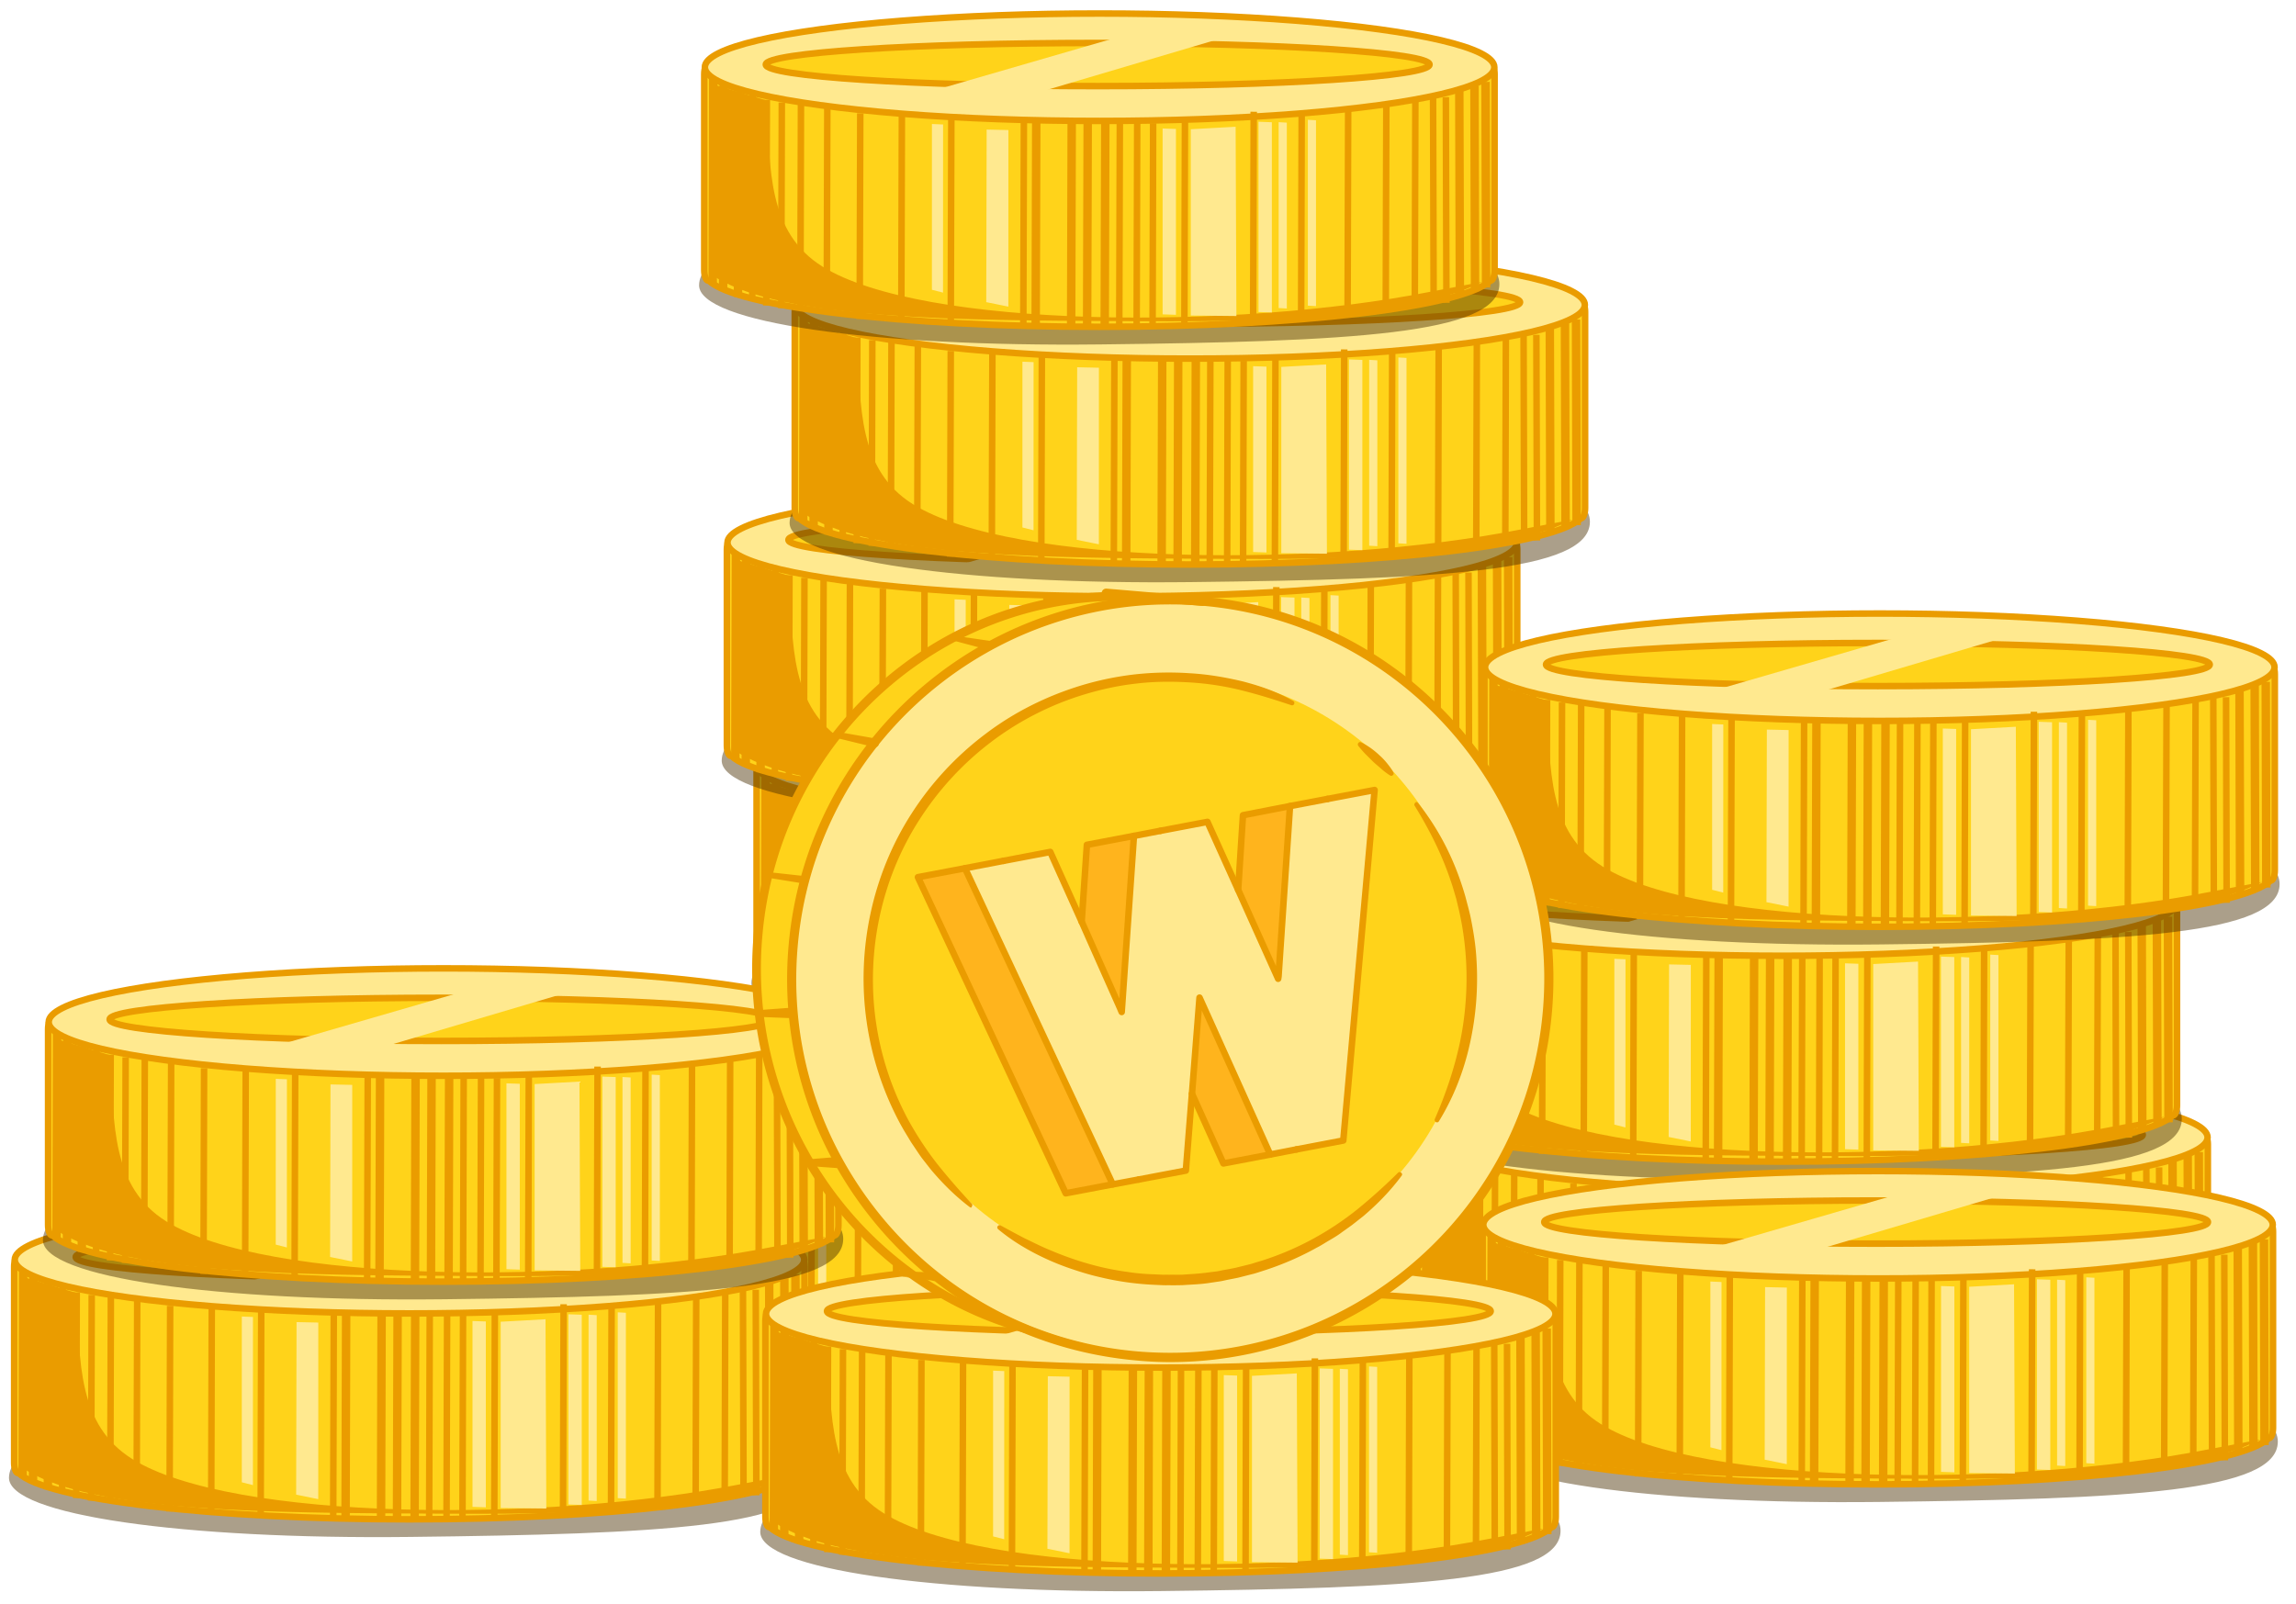 <svg width="176" height="123" viewBox="0 0 176 123" xmlns="http://www.w3.org/2000/svg">
    <g fill="none" fill-rule="evenodd">
        <g transform="translate(68.175 71.759)">
            <path d="M61.5 21.025c0 3.86-11.526 4.405-30.607 4.624-17.436.2-30.801-1.679-30.74-4.556.08-3.857 13.379-6.994 30.576-6.994 17.196 0 30.772 3.067 30.772 6.926z" fill-opacity=".46" fill="#482F00" fill-rule="nonzero"/>
            <path d="M.857 4.135c-.17 0-.308.352-.308.79v15.041c0 .438.137.79.308.79h.046c2.104 2.032 14.876 3.542 29.952 3.543 15.076 0 27.848-1.511 29.952-3.543h.017c.172 0 .31-.352.31-.79V4.925c0-.438-.138-.79-.31-.79H.857z" stroke="#EA9C00" stroke-width=".5" fill="#FFD31A" fill-rule="nonzero" stroke-linecap="square" stroke-linejoin="round"/>
            <path d="m1.17 5.689 4.202 1.267c.173 5.374.087 10.122 4.228 12.716 7.633 4.78 31.693 4.879 46.533 1.953l4.03-.769c-6.56 3.3-19.445 3.043-29.893 2.993-12.898-.063-24.447-.39-29.092-3.499L1.17 5.69z" fill="#EA9C00" fill-rule="nonzero"/>
            <ellipse stroke="#EA9C00" stroke-width=".5" fill="#FFE98F" fill-rule="nonzero" cx="30.855" cy="4.395" rx="30.259" ry="4.118"/>
            <ellipse stroke="#EA9C00" stroke-width=".5" fill="#FFD31A" fill-rule="nonzero" cx="30.707" cy="4.189" rx="25.441" ry="1.654"/>
            <path stroke="#EA9C00" stroke-width=".648" d="m1.242 5.254-.044 15.77"/>
            <path stroke="#EA9C00" stroke-width=".5" d="M4.272 6.481 4.228 22.25M5.347 6.896l-.043 15.77M9.983 7.514l-.044 15.769M15.699 7.993l-.044 15.769M25.051 8.634l-.044 15.769M32.406 8.634l-.044 15.769"/>
            <path stroke="#EA9C00" stroke-width=".648" d="m60.438 5.518.044 15.769"/>
            <path stroke="#EA9C00" stroke-width=".5" d="m56.417 6.58.043 15.769M57.397 6.69l.044 15.769M52.834 7.362l-.044 15.769M55.06 6.917l-.043 15.77M49.909 7.705l-.044 15.769M46.347 7.808l-.044 15.769M42.669 7.808l-.044 15.769M37.397 8.597l-.043 15.77M34.96 8.689l-.044 15.769M33.738 8.52l-.043 15.769"/>
            <path stroke="#EA9C00" stroke-width=".648" d="m31.292 8.6-.044 15.769"/>
            <path stroke="#EA9C00" stroke-width=".5" d="m19.491 8.169-.044 15.769M12.508 7.93l-.044 15.769"/>
            <path stroke="#EA9C00" stroke-width=".648" d="m29.943 8.6-.044 15.769M28.717 8.6l-.044 15.769M2.039 5.703l-.044 15.769M3.177 6.238l-.044 15.769M25.999 8.474l-.044 15.769"/>
            <path stroke="#EA9C00" stroke-width=".5" d="m6.495 7.097-.043 15.769M7.963 7.202l-.044 15.77"/>
            <path stroke="#EA9C00" stroke-width=".648" d="m59.59 5.809.044 15.769M58.428 6.167l.044 15.769"/>
            <path fill="#FFE98F" fill-rule="nonzero" d="m37.845 9.149 3.437-.19.06 14.512-3.497-.037zM43.038 8.576l1.021.037V23.2l-1.021-.037zM46.818 8.425l.625.036v14.251l-.625-.036zM35.685 9.092l1.022.036v14.251l-1.022-.036zM44.58 8.608l.626.036v14.251l-.625-.036zM18.002 8.748l.855.036-.005 12.892-.851-.217zM22.197 9.176l1.667.036-.003 13.539-1.695-.344zM33.978 1.59 18.15 6.177l5.754.817 17.007-5.033z"/>
        </g>
        <g transform="translate(57.446 54.27)">
            <path d="M61.5 21.025c0 3.86-11.526 4.405-30.607 4.624-17.436.2-30.801-1.679-30.74-4.556.08-3.857 13.379-6.994 30.576-6.994 17.196 0 30.772 3.067 30.772 6.926z" fill-opacity=".46" fill="#482F00" fill-rule="nonzero"/>
            <path d="M.857 4.135c-.17 0-.308.352-.308.79v15.041c0 .438.137.79.308.79h.046c2.104 2.032 14.876 3.542 29.952 3.543 15.076 0 27.848-1.511 29.952-3.543h.017c.172 0 .31-.352.31-.79V4.925c0-.438-.138-.79-.31-.79H.857z" stroke="#EA9C00" stroke-width=".5" fill="#FFD31A" fill-rule="nonzero" stroke-linecap="square" stroke-linejoin="round"/>
            <path d="m1.17 5.689 4.202 1.267c.173 5.374.087 10.122 4.228 12.716 7.633 4.78 31.693 4.879 46.533 1.953l4.03-.769c-6.56 3.3-19.445 3.043-29.893 2.993-12.898-.063-24.447-.39-29.092-3.499L1.17 5.69z" fill="#EA9C00" fill-rule="nonzero"/>
            <ellipse stroke="#EA9C00" stroke-width=".5" fill="#FFE98F" fill-rule="nonzero" cx="30.855" cy="4.395" rx="30.259" ry="4.118"/>
            <ellipse stroke="#EA9C00" stroke-width=".5" fill="#FFD31A" fill-rule="nonzero" cx="30.707" cy="4.189" rx="25.441" ry="1.654"/>
            <path stroke="#EA9C00" stroke-width=".648" d="m1.242 5.254-.044 15.77"/>
            <path stroke="#EA9C00" stroke-width=".5" d="M4.272 6.481 4.228 22.25M5.347 6.896l-.043 15.77M9.983 7.514l-.044 15.769M15.699 7.993l-.044 15.769M25.051 8.634l-.044 15.769M32.406 8.634l-.044 15.769"/>
            <path stroke="#EA9C00" stroke-width=".648" d="m60.438 5.518.044 15.769"/>
            <path stroke="#EA9C00" stroke-width=".5" d="m56.417 6.58.043 15.769M57.397 6.69l.044 15.769M52.834 7.362l-.044 15.769M55.06 6.917l-.043 15.77M49.909 7.705l-.044 15.769M46.347 7.808l-.044 15.769M42.669 7.808l-.044 15.769M37.397 8.597l-.043 15.77M34.96 8.689l-.044 15.769M33.738 8.52l-.043 15.769"/>
            <path stroke="#EA9C00" stroke-width=".648" d="m31.292 8.6-.044 15.769"/>
            <path stroke="#EA9C00" stroke-width=".5" d="m19.491 8.169-.044 15.769M12.508 7.93l-.044 15.769"/>
            <path stroke="#EA9C00" stroke-width=".648" d="m29.943 8.6-.044 15.769M28.717 8.6l-.044 15.769M2.039 5.703l-.044 15.769M3.177 6.238l-.044 15.769M25.999 8.474l-.044 15.769"/>
            <path stroke="#EA9C00" stroke-width=".5" d="m6.495 7.097-.043 15.769M7.963 7.202l-.044 15.77"/>
            <path stroke="#EA9C00" stroke-width=".648" d="m59.59 5.809.044 15.769M58.428 6.167l.044 15.769"/>
            <path fill="#FFE98F" fill-rule="nonzero" d="m37.845 9.149 3.437-.19.06 14.512-3.497-.037zM43.038 8.576l1.021.037V23.2l-1.021-.037zM46.818 8.425l.625.036v14.251l-.625-.036zM35.685 9.092l1.022.036v14.251l-1.022-.036zM44.58 8.608l.626.036v14.251l-.625-.036zM18.002 8.748l.855.036-.005 12.892-.851-.217zM22.197 9.176l1.667.036-.003 13.539-1.695-.344zM33.978 1.59 18.15 6.177l5.754.817 17.007-5.033z"/>
        </g>
        <g transform="translate(55.17 37.208)">
            <path d="M61.5 21.025c0 3.86-11.526 4.405-30.607 4.624-17.436.2-30.801-1.679-30.74-4.556.08-3.857 13.379-6.994 30.576-6.994 17.196 0 30.772 3.067 30.772 6.926z" fill-opacity=".46" fill="#482F00" fill-rule="nonzero"/>
            <path d="M.857 4.135c-.17 0-.308.352-.308.79v15.041c0 .438.137.79.308.79h.046c2.104 2.032 14.876 3.542 29.952 3.543 15.076 0 27.848-1.511 29.952-3.543h.017c.172 0 .31-.352.31-.79V4.925c0-.438-.138-.79-.31-.79H.857z" stroke="#EA9C00" stroke-width=".5" fill="#FFD31A" fill-rule="nonzero" stroke-linecap="square" stroke-linejoin="round"/>
            <path d="m1.17 5.689 4.202 1.267c.173 5.374.087 10.122 4.228 12.716 7.633 4.78 31.693 4.879 46.533 1.953l4.03-.769c-6.56 3.3-19.445 3.043-29.893 2.993-12.898-.063-24.447-.39-29.092-3.499L1.17 5.69z" fill="#EA9C00" fill-rule="nonzero"/>
            <ellipse stroke="#EA9C00" stroke-width=".5" fill="#FFE98F" fill-rule="nonzero" cx="30.855" cy="4.395" rx="30.259" ry="4.118"/>
            <ellipse stroke="#EA9C00" stroke-width=".5" fill="#FFD31A" fill-rule="nonzero" cx="30.707" cy="4.189" rx="25.441" ry="1.654"/>
            <path stroke="#EA9C00" stroke-width=".648" d="m1.242 5.254-.044 15.77"/>
            <path stroke="#EA9C00" stroke-width=".5" d="M4.272 6.481 4.228 22.25M5.347 6.896l-.043 15.77M9.983 7.514l-.044 15.769M15.699 7.993l-.044 15.769M25.051 8.634l-.044 15.769M32.406 8.634l-.044 15.769"/>
            <path stroke="#EA9C00" stroke-width=".648" d="m60.438 5.518.044 15.769"/>
            <path stroke="#EA9C00" stroke-width=".5" d="m56.417 6.58.043 15.769M57.397 6.69l.044 15.769M52.834 7.362l-.044 15.769M55.06 6.917l-.043 15.77M49.909 7.705l-.044 15.769M46.347 7.808l-.044 15.769M42.669 7.808l-.044 15.769M37.397 8.597l-.043 15.77M34.96 8.689l-.044 15.769M33.738 8.52l-.043 15.769"/>
            <path stroke="#EA9C00" stroke-width=".648" d="m31.292 8.6-.044 15.769"/>
            <path stroke="#EA9C00" stroke-width=".5" d="m19.491 8.169-.044 15.769M12.508 7.93l-.044 15.769"/>
            <path stroke="#EA9C00" stroke-width=".648" d="m29.943 8.6-.044 15.769M28.717 8.6l-.044 15.769M2.039 5.703l-.044 15.769M3.177 6.238l-.044 15.769M25.999 8.474l-.044 15.769"/>
            <path stroke="#EA9C00" stroke-width=".5" d="m6.495 7.097-.043 15.769M7.963 7.202l-.044 15.77"/>
            <path stroke="#EA9C00" stroke-width=".648" d="m59.59 5.809.044 15.769M58.428 6.167l.044 15.769"/>
            <path fill="#FFE98F" fill-rule="nonzero" d="m37.845 9.149 3.437-.19.06 14.512-3.497-.037zM43.038 8.576l1.021.037V23.2l-1.021-.037zM46.818 8.425l.625.036v14.251l-.625-.036zM35.685 9.092l1.022.036v14.251l-1.022-.036zM44.58 8.608l.626.036v14.251l-.625-.036zM18.002 8.748l.855.036-.005 12.892-.851-.217zM22.197 9.176l1.667.036-.003 13.539-1.695-.344zM33.978 1.59 18.15 6.177l5.754.817 17.007-5.033z"/>
        </g>
        <g transform="translate(60.373 18.984)">
            <path d="M61.5 21.025c0 3.86-11.526 4.405-30.607 4.624-17.436.2-30.801-1.679-30.74-4.556.08-3.857 13.379-6.994 30.576-6.994 17.196 0 30.772 3.067 30.772 6.926z" fill-opacity=".46" fill="#482F00" fill-rule="nonzero"/>
            <path d="M.857 4.135c-.17 0-.308.352-.308.79v15.041c0 .438.137.79.308.79h.046c2.104 2.032 14.876 3.542 29.952 3.543 15.076 0 27.848-1.511 29.952-3.543h.017c.172 0 .31-.352.31-.79V4.925c0-.438-.138-.79-.31-.79H.857z" stroke="#EA9C00" stroke-width=".5" fill="#FFD31A" fill-rule="nonzero" stroke-linecap="square" stroke-linejoin="round"/>
            <path d="m1.17 5.689 4.202 1.267c.173 5.374.087 10.122 4.228 12.716 7.633 4.78 31.693 4.879 46.533 1.953l4.03-.769c-6.56 3.3-19.445 3.043-29.893 2.993-12.898-.063-24.447-.39-29.092-3.499L1.17 5.69z" fill="#EA9C00" fill-rule="nonzero"/>
            <ellipse stroke="#EA9C00" stroke-width=".5" fill="#FFE98F" fill-rule="nonzero" cx="30.855" cy="4.395" rx="30.259" ry="4.118"/>
            <ellipse stroke="#EA9C00" stroke-width=".5" fill="#FFD31A" fill-rule="nonzero" cx="30.707" cy="4.189" rx="25.441" ry="1.654"/>
            <path stroke="#EA9C00" stroke-width=".648" d="m1.242 5.254-.044 15.77"/>
            <path stroke="#EA9C00" stroke-width=".5" d="M4.272 6.481 4.228 22.25M5.347 6.896l-.043 15.77M9.983 7.514l-.044 15.769M15.699 7.993l-.044 15.769M25.051 8.634l-.044 15.769M32.406 8.634l-.044 15.769"/>
            <path stroke="#EA9C00" stroke-width=".648" d="m60.438 5.518.044 15.769"/>
            <path stroke="#EA9C00" stroke-width=".5" d="m56.417 6.58.043 15.769M57.397 6.69l.044 15.769M52.834 7.362l-.044 15.769M55.06 6.917l-.043 15.77M49.909 7.705l-.044 15.769M46.347 7.808l-.044 15.769M42.669 7.808l-.044 15.769M37.397 8.597l-.043 15.77M34.96 8.689l-.044 15.769M33.738 8.52l-.043 15.769"/>
            <path stroke="#EA9C00" stroke-width=".648" d="m31.292 8.6-.044 15.769"/>
            <path stroke="#EA9C00" stroke-width=".5" d="m19.491 8.169-.044 15.769M12.508 7.93l-.044 15.769"/>
            <path stroke="#EA9C00" stroke-width=".648" d="m29.943 8.6-.044 15.769M28.717 8.6l-.044 15.769M2.039 5.703l-.044 15.769M3.177 6.238l-.044 15.769M25.999 8.474l-.044 15.769"/>
            <path stroke="#EA9C00" stroke-width=".5" d="m6.495 7.097-.043 15.769M7.963 7.202l-.044 15.77"/>
            <path stroke="#EA9C00" stroke-width=".648" d="m59.59 5.809.044 15.769M58.428 6.167l.044 15.769"/>
            <path fill="#FFE98F" fill-rule="nonzero" d="m37.845 9.149 3.437-.19.06 14.512-3.497-.037zM43.038 8.576l1.021.037V23.2l-1.021-.037zM46.818 8.425l.625.036v14.251l-.625-.036zM35.685 9.092l1.022.036v14.251l-1.022-.036zM44.58 8.608l.626.036v14.251l-.625-.036zM18.002 8.748l.855.036-.005 12.892-.851-.217zM22.197 9.176l1.667.036-.003 13.539-1.695-.344zM33.978 1.59 18.15 6.177l5.754.817 17.007-5.033z"/>
        </g>
        <g transform="translate(53.435 .76)">
            <path d="M61.5 21.025c0 3.86-11.526 4.405-30.607 4.624-17.436.2-30.801-1.679-30.74-4.556.08-3.857 13.379-6.994 30.576-6.994 17.196 0 30.772 3.067 30.772 6.926z" fill-opacity=".46" fill="#482F00" fill-rule="nonzero"/>
            <path d="M.857 4.135c-.17 0-.308.352-.308.79v15.041c0 .438.137.79.308.79h.046c2.104 2.032 14.876 3.542 29.952 3.543 15.076 0 27.848-1.511 29.952-3.543h.017c.172 0 .31-.352.31-.79V4.925c0-.438-.138-.79-.31-.79H.857z" stroke="#EA9C00" stroke-width=".5" fill="#FFD31A" fill-rule="nonzero" stroke-linecap="square" stroke-linejoin="round"/>
            <path d="m1.17 5.689 4.202 1.267c.173 5.374.087 10.122 4.228 12.716 7.633 4.78 31.693 4.879 46.533 1.953l4.03-.769c-6.56 3.3-19.445 3.043-29.893 2.993-12.898-.063-24.447-.39-29.092-3.499L1.17 5.69z" fill="#EA9C00" fill-rule="nonzero"/>
            <ellipse stroke="#EA9C00" stroke-width=".5" fill="#FFE98F" fill-rule="nonzero" cx="30.855" cy="4.395" rx="30.259" ry="4.118"/>
            <ellipse stroke="#EA9C00" stroke-width=".5" fill="#FFD31A" fill-rule="nonzero" cx="30.707" cy="4.189" rx="25.441" ry="1.654"/>
            <path stroke="#EA9C00" stroke-width=".648" d="m1.242 5.254-.044 15.77"/>
            <path stroke="#EA9C00" stroke-width=".5" d="M4.272 6.481 4.228 22.25M5.347 6.896l-.043 15.77M9.983 7.514l-.044 15.769M15.699 7.993l-.044 15.769M25.051 8.634l-.044 15.769M32.406 8.634l-.044 15.769"/>
            <path stroke="#EA9C00" stroke-width=".648" d="m60.438 5.518.044 15.769"/>
            <path stroke="#EA9C00" stroke-width=".5" d="m56.417 6.58.043 15.769M57.397 6.69l.044 15.769M52.834 7.362l-.044 15.769M55.06 6.917l-.043 15.77M49.909 7.705l-.044 15.769M46.347 7.808l-.044 15.769M42.669 7.808l-.044 15.769M37.397 8.597l-.043 15.77M34.96 8.689l-.044 15.769M33.738 8.52l-.043 15.769"/>
            <path stroke="#EA9C00" stroke-width=".648" d="m31.292 8.6-.044 15.769"/>
            <path stroke="#EA9C00" stroke-width=".5" d="m19.491 8.169-.044 15.769M12.508 7.93l-.044 15.769"/>
            <path stroke="#EA9C00" stroke-width=".648" d="m29.943 8.6-.044 15.769M28.717 8.6l-.044 15.769M2.039 5.703l-.044 15.769M3.177 6.238l-.044 15.769M25.999 8.474l-.044 15.769"/>
            <path stroke="#EA9C00" stroke-width=".5" d="m6.495 7.097-.043 15.769M7.963 7.202l-.044 15.77"/>
            <path stroke="#EA9C00" stroke-width=".648" d="m59.59 5.809.044 15.769M58.428 6.167l.044 15.769"/>
            <path fill="#FFE98F" fill-rule="nonzero" d="m37.845 9.149 3.437-.19.06 14.512-3.497-.037zM43.038 8.576l1.021.037V23.2l-1.021-.037zM46.818 8.425l.625.036v14.251l-.625-.036zM35.685 9.092l1.022.036v14.251l-1.022-.036zM44.58 8.608l.626.036v14.251l-.625-.036zM18.002 8.748l.855.036-.005 12.892-.851-.217zM22.197 9.176l1.667.036-.003 13.539-1.695-.344zM33.978 1.59 18.15 6.177l5.754.817 17.007-5.033z"/>
        </g>
        <g transform="translate(108.109 82.82)">
            <path d="M61.5 21.025c0 3.86-11.526 4.405-30.607 4.624-17.436.2-30.801-1.679-30.74-4.556.08-3.857 13.379-6.994 30.576-6.994 17.196 0 30.772 3.067 30.772 6.926z" fill-opacity=".46" fill="#482F00" fill-rule="nonzero"/>
            <path d="M.857 4.135c-.17 0-.308.352-.308.79v15.041c0 .438.137.79.308.79h.046c2.104 2.032 14.876 3.542 29.952 3.543 15.076 0 27.848-1.511 29.952-3.543h.017c.172 0 .31-.352.31-.79V4.925c0-.438-.138-.79-.31-.79H.857z" stroke="#EA9C00" stroke-width=".5" fill="#FFD31A" fill-rule="nonzero" stroke-linecap="square" stroke-linejoin="round"/>
            <path d="m1.17 5.689 4.202 1.267c.173 5.374.087 10.122 4.228 12.716 7.633 4.78 31.693 4.879 46.533 1.953l4.03-.769c-6.56 3.3-19.445 3.043-29.893 2.993-12.898-.063-24.447-.39-29.092-3.499L1.17 5.69z" fill="#EA9C00" fill-rule="nonzero"/>
            <ellipse stroke="#EA9C00" stroke-width=".5" fill="#FFE98F" fill-rule="nonzero" cx="30.855" cy="4.395" rx="30.259" ry="4.118"/>
            <ellipse stroke="#EA9C00" stroke-width=".5" fill="#FFD31A" fill-rule="nonzero" cx="30.707" cy="4.189" rx="25.441" ry="1.654"/>
            <path stroke="#EA9C00" stroke-width=".648" d="m1.242 5.254-.044 15.77"/>
            <path stroke="#EA9C00" stroke-width=".5" d="M4.272 6.481 4.228 22.25M5.347 6.896l-.043 15.77M9.983 7.514l-.044 15.769M15.699 7.993l-.044 15.769M25.051 8.634l-.044 15.769M32.406 8.634l-.044 15.769"/>
            <path stroke="#EA9C00" stroke-width=".648" d="m60.438 5.518.044 15.769"/>
            <path stroke="#EA9C00" stroke-width=".5" d="m56.417 6.58.043 15.769M57.397 6.69l.044 15.769M52.834 7.362l-.044 15.769M55.06 6.917l-.043 15.77M49.909 7.705l-.044 15.769M46.347 7.808l-.044 15.769M42.669 7.808l-.044 15.769M37.397 8.597l-.043 15.77M34.96 8.689l-.044 15.769M33.738 8.52l-.043 15.769"/>
            <path stroke="#EA9C00" stroke-width=".648" d="m31.292 8.6-.044 15.769"/>
            <path stroke="#EA9C00" stroke-width=".5" d="m19.491 8.169-.044 15.769M12.508 7.93l-.044 15.769"/>
            <path stroke="#EA9C00" stroke-width=".648" d="m29.943 8.6-.044 15.769M28.717 8.6l-.044 15.769M2.039 5.703l-.044 15.769M3.177 6.238l-.044 15.769M25.999 8.474l-.044 15.769"/>
            <path stroke="#EA9C00" stroke-width=".5" d="m6.495 7.097-.043 15.769M7.963 7.202l-.044 15.77"/>
            <path stroke="#EA9C00" stroke-width=".648" d="m59.59 5.809.044 15.769M58.428 6.167l.044 15.769"/>
            <path fill="#FFE98F" fill-rule="nonzero" d="m37.845 9.149 3.437-.19.06 14.512-3.497-.037zM43.038 8.576l1.021.037V23.2l-1.021-.037zM46.818 8.425l.625.036v14.251l-.625-.036zM35.685 9.092l1.022.036v14.251l-1.022-.036zM44.58 8.608l.626.036v14.251l-.625-.036zM18.002 8.748l.855.036-.005 12.892-.851-.217zM22.197 9.176l1.667.036-.003 13.539-1.695-.344zM33.978 1.59 18.15 6.177l5.754.817 17.007-5.033z"/>
        </g>
        <g transform="translate(105.746 64.771)">
            <path d="M61.5 21.025c0 3.86-11.526 4.405-30.607 4.624-17.436.2-30.801-1.679-30.74-4.556.08-3.857 13.379-6.994 30.576-6.994 17.196 0 30.772 3.067 30.772 6.926z" fill-opacity=".46" fill="#482F00" fill-rule="nonzero"/>
            <path d="M.857 4.135c-.17 0-.308.352-.308.79v15.041c0 .438.137.79.308.79h.046c2.104 2.032 14.876 3.542 29.952 3.543 15.076 0 27.848-1.511 29.952-3.543h.017c.172 0 .31-.352.31-.79V4.925c0-.438-.138-.79-.31-.79H.857z" stroke="#EA9C00" stroke-width=".5" fill="#FFD31A" fill-rule="nonzero" stroke-linecap="square" stroke-linejoin="round"/>
            <path d="m1.17 5.689 4.202 1.267c.173 5.374.087 10.122 4.228 12.716 7.633 4.78 31.693 4.879 46.533 1.953l4.03-.769c-6.56 3.3-19.445 3.043-29.893 2.993-12.898-.063-24.447-.39-29.092-3.499L1.17 5.69z" fill="#EA9C00" fill-rule="nonzero"/>
            <ellipse stroke="#EA9C00" stroke-width=".5" fill="#FFE98F" fill-rule="nonzero" cx="30.855" cy="4.395" rx="30.259" ry="4.118"/>
            <ellipse stroke="#EA9C00" stroke-width=".5" fill="#FFD31A" fill-rule="nonzero" cx="30.707" cy="4.189" rx="25.441" ry="1.654"/>
            <path stroke="#EA9C00" stroke-width=".648" d="m1.242 5.254-.044 15.77"/>
            <path stroke="#EA9C00" stroke-width=".5" d="M4.272 6.481 4.228 22.25M5.347 6.896l-.043 15.77M9.983 7.514l-.044 15.769M15.699 7.993l-.044 15.769M25.051 8.634l-.044 15.769M32.406 8.634l-.044 15.769"/>
            <path stroke="#EA9C00" stroke-width=".648" d="m60.438 5.518.044 15.769"/>
            <path stroke="#EA9C00" stroke-width=".5" d="m56.417 6.58.043 15.769M57.397 6.69l.044 15.769M52.834 7.362l-.044 15.769M55.06 6.917l-.043 15.77M49.909 7.705l-.044 15.769M46.347 7.808l-.044 15.769M42.669 7.808l-.044 15.769M37.397 8.597l-.043 15.77M34.96 8.689l-.044 15.769M33.738 8.52l-.043 15.769"/>
            <path stroke="#EA9C00" stroke-width=".648" d="m31.292 8.6-.044 15.769"/>
            <path stroke="#EA9C00" stroke-width=".5" d="m19.491 8.169-.044 15.769M12.508 7.93l-.044 15.769"/>
            <path stroke="#EA9C00" stroke-width=".648" d="m29.943 8.6-.044 15.769M28.717 8.6l-.044 15.769M2.039 5.703l-.044 15.769M3.177 6.238l-.044 15.769M25.999 8.474l-.044 15.769"/>
            <path stroke="#EA9C00" stroke-width=".5" d="m6.495 7.097-.043 15.769M7.963 7.202l-.044 15.77"/>
            <path stroke="#EA9C00" stroke-width=".648" d="m59.59 5.809.044 15.769M58.428 6.167l.044 15.769"/>
            <path fill="#FFE98F" fill-rule="nonzero" d="m37.845 9.149 3.437-.19.06 14.512-3.497-.037zM43.038 8.576l1.021.037V23.2l-1.021-.037zM46.818 8.425l.625.036v14.251l-.625-.036zM35.685 9.092l1.022.036v14.251l-1.022-.036zM44.58 8.608l.626.036v14.251l-.625-.036zM18.002 8.748l.855.036-.005 12.892-.851-.217zM22.197 9.176l1.667.036-.003 13.539-1.695-.344zM33.978 1.59 18.15 6.177l5.754.817 17.007-5.033z"/>
        </g>
        <g transform="translate(113.242 46.766)">
            <path d="M61.5 21.025c0 3.86-11.526 4.405-30.607 4.624-17.436.2-30.801-1.679-30.74-4.556.08-3.857 13.379-6.994 30.576-6.994 17.196 0 30.772 3.067 30.772 6.926z" fill-opacity=".46" fill="#482F00" fill-rule="nonzero"/>
            <path d="M.857 4.135c-.17 0-.308.352-.308.79v15.041c0 .438.137.79.308.79h.046c2.104 2.032 14.876 3.542 29.952 3.543 15.076 0 27.848-1.511 29.952-3.543h.017c.172 0 .31-.352.31-.79V4.925c0-.438-.138-.79-.31-.79H.857z" stroke="#EA9C00" stroke-width=".5" fill="#FFD31A" fill-rule="nonzero" stroke-linecap="square" stroke-linejoin="round"/>
            <path d="m1.17 5.689 4.202 1.267c.173 5.374.087 10.122 4.228 12.716 7.633 4.78 31.693 4.879 46.533 1.953l4.03-.769c-6.56 3.3-19.445 3.043-29.893 2.993-12.898-.063-24.447-.39-29.092-3.499L1.17 5.69z" fill="#EA9C00" fill-rule="nonzero"/>
            <ellipse stroke="#EA9C00" stroke-width=".5" fill="#FFE98F" fill-rule="nonzero" cx="30.855" cy="4.395" rx="30.259" ry="4.118"/>
            <ellipse stroke="#EA9C00" stroke-width=".5" fill="#FFD31A" fill-rule="nonzero" cx="30.707" cy="4.189" rx="25.441" ry="1.654"/>
            <path stroke="#EA9C00" stroke-width=".648" d="m1.242 5.254-.044 15.77"/>
            <path stroke="#EA9C00" stroke-width=".5" d="M4.272 6.481 4.228 22.25M5.347 6.896l-.043 15.77M9.983 7.514l-.044 15.769M15.699 7.993l-.044 15.769M25.051 8.634l-.044 15.769M32.406 8.634l-.044 15.769"/>
            <path stroke="#EA9C00" stroke-width=".648" d="m60.438 5.518.044 15.769"/>
            <path stroke="#EA9C00" stroke-width=".5" d="m56.417 6.58.043 15.769M57.397 6.69l.044 15.769M52.834 7.362l-.044 15.769M55.06 6.917l-.043 15.77M49.909 7.705l-.044 15.769M46.347 7.808l-.044 15.769M42.669 7.808l-.044 15.769M37.397 8.597l-.043 15.77M34.96 8.689l-.044 15.769M33.738 8.52l-.043 15.769"/>
            <path stroke="#EA9C00" stroke-width=".648" d="m31.292 8.6-.044 15.769"/>
            <path stroke="#EA9C00" stroke-width=".5" d="m19.491 8.169-.044 15.769M12.508 7.93l-.044 15.769"/>
            <path stroke="#EA9C00" stroke-width=".648" d="m29.943 8.6-.044 15.769M28.717 8.6l-.044 15.769M2.039 5.703l-.044 15.769M3.177 6.238l-.044 15.769M25.999 8.474l-.044 15.769"/>
            <path stroke="#EA9C00" stroke-width=".5" d="m6.495 7.097-.043 15.769M7.963 7.202l-.044 15.77"/>
            <path stroke="#EA9C00" stroke-width=".648" d="m59.59 5.809.044 15.769M58.428 6.167l.044 15.769"/>
            <path fill="#FFE98F" fill-rule="nonzero" d="m37.845 9.149 3.437-.19.06 14.512-3.497-.037zM43.038 8.576l1.021.037V23.2l-1.021-.037zM46.818 8.425l.625.036v14.251l-.625-.036zM35.685 9.092l1.022.036v14.251l-1.022-.036zM44.58 8.608l.626.036v14.251l-.625-.036zM18.002 8.748l.855.036-.005 12.892-.851-.217zM22.197 9.176l1.667.036-.003 13.539-1.695-.344zM33.978 1.59 18.15 6.177l5.754.817 17.007-5.033z"/>
        </g>
        <g transform="translate(15.894 76.072)">
            <path d="M61.5 21.025c0 3.86-11.526 4.405-30.607 4.624-17.436.2-30.801-1.679-30.74-4.556.08-3.857 13.379-6.994 30.576-6.994 17.196 0 30.772 3.067 30.772 6.926z" fill-opacity=".46" fill="#482F00" fill-rule="nonzero"/>
            <path d="M.857 4.135c-.17 0-.308.352-.308.79v15.041c0 .438.137.79.308.79h.046c2.104 2.032 14.876 3.542 29.952 3.543 15.076 0 27.848-1.511 29.952-3.543h.017c.172 0 .31-.352.31-.79V4.925c0-.438-.138-.79-.31-.79H.857z" stroke="#EA9C00" stroke-width=".5" fill="#FFD31A" fill-rule="nonzero" stroke-linecap="square" stroke-linejoin="round"/>
            <path d="m1.17 5.689 4.202 1.267c.173 5.374.087 10.122 4.228 12.716 7.633 4.78 31.693 4.879 46.533 1.953l4.03-.769c-6.56 3.3-19.445 3.043-29.893 2.993-12.898-.063-24.447-.39-29.092-3.499L1.17 5.69z" fill="#EA9C00" fill-rule="nonzero"/>
            <ellipse stroke="#EA9C00" stroke-width=".5" fill="#FFE98F" fill-rule="nonzero" cx="30.855" cy="4.395" rx="30.259" ry="4.118"/>
            <ellipse stroke="#EA9C00" stroke-width=".5" fill="#FFD31A" fill-rule="nonzero" cx="30.707" cy="4.189" rx="25.441" ry="1.654"/>
            <path stroke="#EA9C00" stroke-width=".648" d="m1.242 5.254-.044 15.77"/>
            <path stroke="#EA9C00" stroke-width=".5" d="M4.272 6.481 4.228 22.25M5.347 6.896l-.043 15.77M9.983 7.514l-.044 15.769M15.699 7.993l-.044 15.769M25.051 8.634l-.044 15.769M32.406 8.634l-.044 15.769"/>
            <path stroke="#EA9C00" stroke-width=".648" d="m60.438 5.518.044 15.769"/>
            <path stroke="#EA9C00" stroke-width=".5" d="m56.417 6.58.043 15.769M57.397 6.69l.044 15.769M52.834 7.362l-.044 15.769M55.06 6.917l-.043 15.77M49.909 7.705l-.044 15.769M46.347 7.808l-.044 15.769M42.669 7.808l-.044 15.769M37.397 8.597l-.043 15.77M34.96 8.689l-.044 15.769M33.738 8.52l-.043 15.769"/>
            <path stroke="#EA9C00" stroke-width=".648" d="m31.292 8.6-.044 15.769"/>
            <path stroke="#EA9C00" stroke-width=".5" d="m19.491 8.169-.044 15.769M12.508 7.93l-.044 15.769"/>
            <path stroke="#EA9C00" stroke-width=".648" d="m29.943 8.6-.044 15.769M28.717 8.6l-.044 15.769M2.039 5.703l-.044 15.769M3.177 6.238l-.044 15.769M25.999 8.474l-.044 15.769"/>
            <path stroke="#EA9C00" stroke-width=".5" d="m6.495 7.097-.043 15.769M7.963 7.202l-.044 15.77"/>
            <path stroke="#EA9C00" stroke-width=".648" d="m59.59 5.809.044 15.769M58.428 6.167l.044 15.769"/>
            <path fill="#FFE98F" fill-rule="nonzero" d="m37.845 9.149 3.437-.19.06 14.512-3.497-.037zM43.038 8.576l1.021.037V23.2l-1.021-.037zM46.818 8.425l.625.036v14.251l-.625-.036zM35.685 9.092l1.022.036v14.251l-1.022-.036zM44.58 8.608l.626.036v14.251l-.625-.036zM18.002 8.748l.855.036-.005 12.892-.851-.217zM22.197 9.176l1.667.036-.003 13.539-1.695-.344zM33.978 1.59 18.15 6.177l5.754.817 17.007-5.033z"/>
        </g>
        <g transform="translate(.535 92.197)">
            <path d="M61.5 21.025c0 3.86-11.526 4.405-30.607 4.624-17.436.2-30.801-1.679-30.74-4.556.08-3.857 13.379-6.994 30.576-6.994 17.196 0 30.772 3.067 30.772 6.926z" fill-opacity=".46" fill="#482F00" fill-rule="nonzero"/>
            <path d="M.857 4.135c-.17 0-.308.352-.308.79v15.041c0 .438.137.79.308.79h.046c2.104 2.032 14.876 3.542 29.952 3.543 15.076 0 27.848-1.511 29.952-3.543h.017c.172 0 .31-.352.31-.79V4.925c0-.438-.138-.79-.31-.79H.857z" stroke="#EA9C00" stroke-width=".5" fill="#FFD31A" fill-rule="nonzero" stroke-linecap="square" stroke-linejoin="round"/>
            <path d="m1.17 5.689 4.202 1.267c.173 5.374.087 10.122 4.228 12.716 7.633 4.78 31.693 4.879 46.533 1.953l4.03-.769c-6.56 3.3-19.445 3.043-29.893 2.993-12.898-.063-24.447-.39-29.092-3.499L1.17 5.69z" fill="#EA9C00" fill-rule="nonzero"/>
            <ellipse stroke="#EA9C00" stroke-width=".5" fill="#FFE98F" fill-rule="nonzero" cx="30.855" cy="4.395" rx="30.259" ry="4.118"/>
            <ellipse stroke="#EA9C00" stroke-width=".5" fill="#FFD31A" fill-rule="nonzero" cx="30.707" cy="4.189" rx="25.441" ry="1.654"/>
            <path stroke="#EA9C00" stroke-width=".648" d="m1.242 5.254-.044 15.77"/>
            <path stroke="#EA9C00" stroke-width=".5" d="M4.272 6.481 4.228 22.25M5.347 6.896l-.043 15.77M9.983 7.514l-.044 15.769M15.699 7.993l-.044 15.769M25.051 8.634l-.044 15.769M32.406 8.634l-.044 15.769"/>
            <path stroke="#EA9C00" stroke-width=".648" d="m60.438 5.518.044 15.769"/>
            <path stroke="#EA9C00" stroke-width=".5" d="m56.417 6.58.043 15.769M57.397 6.69l.044 15.769M52.834 7.362l-.044 15.769M55.06 6.917l-.043 15.77M49.909 7.705l-.044 15.769M46.347 7.808l-.044 15.769M42.669 7.808l-.044 15.769M37.397 8.597l-.043 15.77M34.96 8.689l-.044 15.769M33.738 8.52l-.043 15.769"/>
            <path stroke="#EA9C00" stroke-width=".648" d="m31.292 8.6-.044 15.769"/>
            <path stroke="#EA9C00" stroke-width=".5" d="m19.491 8.169-.044 15.769M12.508 7.93l-.044 15.769"/>
            <path stroke="#EA9C00" stroke-width=".648" d="m29.943 8.6-.044 15.769M28.717 8.6l-.044 15.769M2.039 5.703l-.044 15.769M3.177 6.238l-.044 15.769M25.999 8.474l-.044 15.769"/>
            <path stroke="#EA9C00" stroke-width=".5" d="m6.495 7.097-.043 15.769M7.963 7.202l-.044 15.77"/>
            <path stroke="#EA9C00" stroke-width=".648" d="m59.59 5.809.044 15.769M58.428 6.167l.044 15.769"/>
            <path fill="#FFE98F" fill-rule="nonzero" d="m37.845 9.149 3.437-.19.06 14.512-3.497-.037zM43.038 8.576l1.021.037V23.2l-1.021-.037zM46.818 8.425l.625.036v14.251l-.625-.036zM35.685 9.092l1.022.036v14.251l-1.022-.036zM44.58 8.608l.626.036v14.251l-.625-.036zM18.002 8.748l.855.036-.005 12.892-.851-.217zM22.197 9.176l1.667.036-.003 13.539-1.695-.344zM33.978 1.59 18.15 6.177l5.754.817 17.007-5.033z"/>
        </g>
        <g transform="translate(113.106 89.515)">
            <path d="M61.5 21.025c0 3.86-11.526 4.405-30.607 4.624-17.436.2-30.801-1.679-30.74-4.556.08-3.857 13.379-6.994 30.576-6.994 17.196 0 30.772 3.067 30.772 6.926z" fill-opacity=".46" fill="#482F00" fill-rule="nonzero"/>
            <path d="M.857 4.135c-.17 0-.308.352-.308.79v15.041c0 .438.137.79.308.79h.046c2.104 2.032 14.876 3.542 29.952 3.543 15.076 0 27.848-1.511 29.952-3.543h.017c.172 0 .31-.352.31-.79V4.925c0-.438-.138-.79-.31-.79H.857z" stroke="#EA9C00" stroke-width=".5" fill="#FFD31A" fill-rule="nonzero" stroke-linecap="square" stroke-linejoin="round"/>
            <path d="m1.17 5.689 4.202 1.267c.173 5.374.087 10.122 4.228 12.716 7.633 4.78 31.693 4.879 46.533 1.953l4.03-.769c-6.56 3.3-19.445 3.043-29.893 2.993-12.898-.063-24.447-.39-29.092-3.499L1.17 5.69z" fill="#EA9C00" fill-rule="nonzero"/>
            <ellipse stroke="#EA9C00" stroke-width=".5" fill="#FFE98F" fill-rule="nonzero" cx="30.855" cy="4.395" rx="30.259" ry="4.118"/>
            <ellipse stroke="#EA9C00" stroke-width=".5" fill="#FFD31A" fill-rule="nonzero" cx="30.707" cy="4.189" rx="25.441" ry="1.654"/>
            <path stroke="#EA9C00" stroke-width=".648" d="m1.242 5.254-.044 15.77"/>
            <path stroke="#EA9C00" stroke-width=".5" d="M4.272 6.481 4.228 22.25M5.347 6.896l-.043 15.77M9.983 7.514l-.044 15.769M15.699 7.993l-.044 15.769M25.051 8.634l-.044 15.769M32.406 8.634l-.044 15.769"/>
            <path stroke="#EA9C00" stroke-width=".648" d="m60.438 5.518.044 15.769"/>
            <path stroke="#EA9C00" stroke-width=".5" d="m56.417 6.58.043 15.769M57.397 6.69l.044 15.769M52.834 7.362l-.044 15.769M55.06 6.917l-.043 15.77M49.909 7.705l-.044 15.769M46.347 7.808l-.044 15.769M42.669 7.808l-.044 15.769M37.397 8.597l-.043 15.77M34.96 8.689l-.044 15.769M33.738 8.52l-.043 15.769"/>
            <path stroke="#EA9C00" stroke-width=".648" d="m31.292 8.6-.044 15.769"/>
            <path stroke="#EA9C00" stroke-width=".5" d="m19.491 8.169-.044 15.769M12.508 7.93l-.044 15.769"/>
            <path stroke="#EA9C00" stroke-width=".648" d="m29.943 8.6-.044 15.769M28.717 8.6l-.044 15.769M2.039 5.703l-.044 15.769M3.177 6.238l-.044 15.769M25.999 8.474l-.044 15.769"/>
            <path stroke="#EA9C00" stroke-width=".5" d="m6.495 7.097-.043 15.769M7.963 7.202l-.044 15.77"/>
            <path stroke="#EA9C00" stroke-width=".648" d="m59.59 5.809.044 15.769M58.428 6.167l.044 15.769"/>
            <path fill="#FFE98F" fill-rule="nonzero" d="m37.845 9.149 3.437-.19.06 14.512-3.497-.037zM43.038 8.576l1.021.037V23.2l-1.021-.037zM46.818 8.425l.625.036v14.251l-.625-.036zM35.685 9.092l1.022.036v14.251l-1.022-.036zM44.58 8.608l.626.036v14.251l-.625-.036zM18.002 8.748l.855.036-.005 12.892-.851-.217zM22.197 9.176l1.667.036-.003 13.539-1.695-.344zM33.978 1.59 18.15 6.177l5.754.817 17.007-5.033z"/>
        </g>
        <g transform="translate(58.124 96.347)">
            <path d="M61.5 21.025c0 3.86-11.526 4.405-30.607 4.624-17.436.2-30.801-1.679-30.74-4.556.08-3.857 13.379-6.994 30.576-6.994 17.196 0 30.772 3.067 30.772 6.926z" fill-opacity=".46" fill="#482F00" fill-rule="nonzero"/>
            <path d="M.857 4.135c-.17 0-.308.352-.308.79v15.041c0 .438.137.79.308.79h.046c2.104 2.032 14.876 3.542 29.952 3.543 15.076 0 27.848-1.511 29.952-3.543h.017c.172 0 .31-.352.31-.79V4.925c0-.438-.138-.79-.31-.79H.857z" stroke="#EA9C00" stroke-width=".5" fill="#FFD31A" fill-rule="nonzero" stroke-linecap="square" stroke-linejoin="round"/>
            <path d="m1.17 5.689 4.202 1.267c.173 5.374.087 10.122 4.228 12.716 7.633 4.78 31.693 4.879 46.533 1.953l4.03-.769c-6.56 3.3-19.445 3.043-29.893 2.993-12.898-.063-24.447-.39-29.092-3.499L1.17 5.69z" fill="#EA9C00" fill-rule="nonzero"/>
            <ellipse stroke="#EA9C00" stroke-width=".5" fill="#FFE98F" fill-rule="nonzero" cx="30.855" cy="4.395" rx="30.259" ry="4.118"/>
            <ellipse stroke="#EA9C00" stroke-width=".5" fill="#FFD31A" fill-rule="nonzero" cx="30.707" cy="4.189" rx="25.441" ry="1.654"/>
            <path stroke="#EA9C00" stroke-width=".648" d="m1.242 5.254-.044 15.77"/>
            <path stroke="#EA9C00" stroke-width=".5" d="M4.272 6.481 4.228 22.25M5.347 6.896l-.043 15.77M9.983 7.514l-.044 15.769M15.699 7.993l-.044 15.769M25.051 8.634l-.044 15.769M32.406 8.634l-.044 15.769"/>
            <path stroke="#EA9C00" stroke-width=".648" d="m60.438 5.518.044 15.769"/>
            <path stroke="#EA9C00" stroke-width=".5" d="m56.417 6.58.043 15.769M57.397 6.69l.044 15.769M52.834 7.362l-.044 15.769M55.06 6.917l-.043 15.77M49.909 7.705l-.044 15.769M46.347 7.808l-.044 15.769M42.669 7.808l-.044 15.769M37.397 8.597l-.043 15.77M34.96 8.689l-.044 15.769M33.738 8.52l-.043 15.769"/>
            <path stroke="#EA9C00" stroke-width=".648" d="m31.292 8.6-.044 15.769"/>
            <path stroke="#EA9C00" stroke-width=".5" d="m19.491 8.169-.044 15.769M12.508 7.93l-.044 15.769"/>
            <path stroke="#EA9C00" stroke-width=".648" d="m29.943 8.6-.044 15.769M28.717 8.6l-.044 15.769M2.039 5.703l-.044 15.769M3.177 6.238l-.044 15.769M25.999 8.474l-.044 15.769"/>
            <path stroke="#EA9C00" stroke-width=".5" d="m6.495 7.097-.043 15.769M7.963 7.202l-.044 15.77"/>
            <path stroke="#EA9C00" stroke-width=".648" d="m59.59 5.809.044 15.769M58.428 6.167l.044 15.769"/>
            <path fill="#FFE98F" fill-rule="nonzero" d="m37.845 9.149 3.437-.19.06 14.512-3.497-.037zM43.038 8.576l1.021.037V23.2l-1.021-.037zM46.818 8.425l.625.036v14.251l-.625-.036zM35.685 9.092l1.022.036v14.251l-1.022-.036zM44.58 8.608l.626.036v14.251l-.625-.036zM18.002 8.748l.855.036-.005 12.892-.851-.217zM22.197 9.176l1.667.036-.003 13.539-1.695-.344zM33.978 1.59 18.15 6.177l5.754.817 17.007-5.033z"/>
        </g>
        <g transform="translate(3.137 73.973)">
            <path d="M61.5 21.025c0 3.86-11.526 4.405-30.607 4.624-17.436.2-30.801-1.679-30.74-4.556.08-3.857 13.379-6.994 30.576-6.994 17.196 0 30.772 3.067 30.772 6.926z" fill-opacity=".46" fill="#482F00" fill-rule="nonzero"/>
            <path d="M.857 4.135c-.17 0-.308.352-.308.79v15.041c0 .438.137.79.308.79h.046c2.104 2.032 14.876 3.542 29.952 3.543 15.076 0 27.848-1.511 29.952-3.543h.017c.172 0 .31-.352.31-.79V4.925c0-.438-.138-.79-.31-.79H.857z" stroke="#EA9C00" stroke-width=".5" fill="#FFD31A" fill-rule="nonzero" stroke-linecap="square" stroke-linejoin="round"/>
            <path d="m1.17 5.689 4.202 1.267c.173 5.374.087 10.122 4.228 12.716 7.633 4.78 31.693 4.879 46.533 1.953l4.03-.769c-6.56 3.3-19.445 3.043-29.893 2.993-12.898-.063-24.447-.39-29.092-3.499L1.17 5.69z" fill="#EA9C00" fill-rule="nonzero"/>
            <ellipse stroke="#EA9C00" stroke-width=".5" fill="#FFE98F" fill-rule="nonzero" cx="30.855" cy="4.395" rx="30.259" ry="4.118"/>
            <ellipse stroke="#EA9C00" stroke-width=".5" fill="#FFD31A" fill-rule="nonzero" cx="30.707" cy="4.189" rx="25.441" ry="1.654"/>
            <path stroke="#EA9C00" stroke-width=".648" d="m1.242 5.254-.044 15.77"/>
            <path stroke="#EA9C00" stroke-width=".5" d="M4.272 6.481 4.228 22.25M5.347 6.896l-.043 15.77M9.983 7.514l-.044 15.769M15.699 7.993l-.044 15.769M25.051 8.634l-.044 15.769M32.406 8.634l-.044 15.769"/>
            <path stroke="#EA9C00" stroke-width=".648" d="m60.438 5.518.044 15.769"/>
            <path stroke="#EA9C00" stroke-width=".5" d="m56.417 6.58.043 15.769M57.397 6.69l.044 15.769M52.834 7.362l-.044 15.769M55.06 6.917l-.043 15.77M49.909 7.705l-.044 15.769M46.347 7.808l-.044 15.769M42.669 7.808l-.044 15.769M37.397 8.597l-.043 15.77M34.96 8.689l-.044 15.769M33.738 8.52l-.043 15.769"/>
            <path stroke="#EA9C00" stroke-width=".648" d="m31.292 8.6-.044 15.769"/>
            <path stroke="#EA9C00" stroke-width=".5" d="m19.491 8.169-.044 15.769M12.508 7.93l-.044 15.769"/>
            <path stroke="#EA9C00" stroke-width=".648" d="m29.943 8.6-.044 15.769M28.717 8.6l-.044 15.769M2.039 5.703l-.044 15.769M3.177 6.238l-.044 15.769M25.999 8.474l-.044 15.769"/>
            <path stroke="#EA9C00" stroke-width=".5" d="m6.495 7.097-.043 15.769M7.963 7.202l-.044 15.77"/>
            <path stroke="#EA9C00" stroke-width=".648" d="m59.59 5.809.044 15.769M58.428 6.167l.044 15.769"/>
            <path fill="#FFE98F" fill-rule="nonzero" d="m37.845 9.149 3.437-.19.06 14.512-3.497-.037zM43.038 8.576l1.021.037V23.2l-1.021-.037zM46.818 8.425l.625.036v14.251l-.625-.036zM35.685 9.092l1.022.036v14.251l-1.022-.036zM44.58 8.608l.626.036v14.251l-.625-.036zM18.002 8.748l.855.036-.005 12.892-.851-.217zM22.197 9.176l1.667.036-.003 13.539-1.695-.344zM33.978 1.59 18.15 6.177l5.754.817 17.007-5.033z"/>
        </g>
        <path d="m90.39 103.182-7.061-.62c-15.276-1.331-26.609-15.129-25.32-30.799a28.923 28.923 0 0 1 3.094-10.866c.793-.693 3.187-7.137 10.031-10.98 9.827-5.519 17.869-3.831 18.82-3.723-24.108 5.02-26.634 18.572-27.146 26.482-.632 5.995 1.833 13.139 3.147 15.742 2.031 4.083 9.88 14.496 24.435 14.764" fill="#FFD31A" fill-rule="nonzero"/>
        <path d="M83.126 103.046h-.033c-15.425-1.53-26.787-15.675-25.307-31.532 1.48-15.856 15.231-27.529 30.656-25.998a.343.343 0 0 1 .304.374.339.339 0 0 1-.363.312c-15.058-1.483-28.497 9.894-29.93 25.39-1.434 15.48 9.641 29.302 24.716 30.785a.343.343 0 0 1 .304.374.359.359 0 0 1-.347.295" fill="#EA9C00" fill-rule="nonzero"/>
        <path d="M89.139 45.897c15.97-.332 29.186 12.356 29.518 28.337.331 15.982-12.347 29.207-28.318 29.538-15.97.331-29.186-12.356-29.518-28.338-.332-15.982 12.347-29.206 28.318-29.537" fill="#FFE98F" fill-rule="nonzero"/>
        <path d="M89.258 51.66c12.79-.265 23.374 9.895 23.64 22.694.265 12.799-9.888 23.39-22.678 23.655-12.79.265-23.374-9.896-23.64-22.694-.266-12.799 9.888-23.39 22.678-23.655" fill="#FFD31A" fill-rule="nonzero"/>
        <path d="m90.817 103.971-.166-.825.166.825z" fill="#000" fill-rule="nonzero"/>
        <path d="m61.555 67.736-2.646-.429c-.055-.014.003-.265.004-.323.014-.059.055-.102.11-.102l2.588.287a.297.297 0 0 1 .263.306.293.293 0 0 1-.292.276c-.014-.015-.014-.015-.027-.015M60.61 78.067l-2.245-.09c-.07-.019-.18-.316-.18-.396.015-.08.066-.141.135-.143l2.342-.172c.192.016.335.193.34.413-.013.22-.167.383-.358.387l-.035.001zM64.143 89.562l-1.981-.142c-.07-.02-.32-.29-.323-.375.016-.085.067-.15.137-.152l2.201-.182c.192.017.335.206.34.44-.012.233-.165.406-.357.41h-.017zM71.564 98.222c-.368-.097-.734-.125-1.083-.17l-1.1-.133c-.732-.09.732-.011.017-.084-.07-.015-.14-.084-.125-.154a.152.152 0 0 1 .154-.125c.732.037-.733-.076-.002-.056l1.097.029c.366.01.732.037 1.097-.005a.351.351 0 0 1 .39.305.351.351 0 0 1-.306.39c-.052.018-.104.002-.14.003" fill="#EA9C00" fill-rule="nonzero"/>
        <path d="M89.096 46.35c-14.46.3-26.69 11.51-27.951 26.238-.66 7.643 1.705 15.067 6.631 20.94 4.926 5.854 11.859 9.456 19.48 10.099 1.028.083 2.055.114 3.065.093 14.459-.3 26.69-11.51 27.95-26.238 1.345-15.757-10.363-29.693-26.127-31.038a29.977 29.977 0 0 0-3.048-.093m1.24 58.083a26.98 26.98 0 0 1-3.136-.11c-7.812-.673-14.903-4.341-19.954-10.35-5.051-6.01-7.472-13.623-6.799-21.44l.349.027-.349-.028c1.389-16.141 15.64-28.16 31.77-26.77 16.13 1.39 28.14 15.65 26.752 31.792-1.288 15.094-13.826 26.572-28.634 26.879" fill="#EA9C00" fill-rule="nonzero"/>
        <path d="M74.336 92.555c-1.097-.83-2.092-1.82-2.984-2.882l-.644-.822c-.107-.137-.197-.275-.305-.43l-.287-.429c-.09-.137-.198-.292-.288-.43l-.27-.447-.27-.447-.127-.224-.127-.224a23.555 23.555 0 0 1-2.6-7.871c-.793-5.506.427-11.296 3.446-15.975a23.555 23.555 0 0 1 5.653-6.092c2.21-1.683 4.743-2.938 7.407-3.742a23.461 23.461 0 0 1 4.073-.833 23.7 23.7 0 0 1 4.16-.087c1.393.076 2.756.309 4.103.63.665.177 1.33.372 1.98.62.649.248 1.281.53 1.88.884.089.05.108.155.058.243a.167.167 0 0 1-.208.074c-.648-.213-1.297-.426-1.945-.622a40.63 40.63 0 0 0-1.943-.534 21.917 21.917 0 0 0-3.998-.596c-1.343-.077-2.7-.066-4.037.1-1.337.15-2.654.439-3.952.832a22.778 22.778 0 0 0-7.148 3.65 23.129 23.129 0 0 0-5.448 5.895c-2.935 4.52-4.124 10.102-3.387 15.434a22.736 22.736 0 0 0 2.49 7.63 25.56 25.56 0 0 0 2.212 3.368 49.198 49.198 0 0 0 2.657 3.063c.07.068.056.173-.012.244.036.069-.069.071-.14.02M107.446 90.144c-.847 1.15-1.852 2.18-2.947 3.11l-.84.661c-.29.215-.582.413-.874.628-.291.215-.601.396-.91.576-.31.18-.602.378-.93.542a22.41 22.41 0 0 1-3.932 1.719l-.52.168c-.172.055-.345.111-.518.15l-1.04.265c-.346.077-.71.137-1.056.214a4.984 4.984 0 0 1-.538.098l-.538.08c-.711.12-1.425.135-2.155.185-.365.007-.713.015-1.079.005a5.528 5.528 0 0 1-.54-.006l-.54-.024a22.309 22.309 0 0 1-2.145-.2 21.563 21.563 0 0 1-2.115-.408c-.7-.16-1.382-.372-2.066-.602-.684-.23-1.35-.494-2.001-.795-1.3-.6-2.552-1.34-3.65-2.258-.071-.068-.09-.172-.023-.243.051-.071.138-.09.226-.04.616.336 1.232.671 1.848.99.633.3 1.249.618 1.899.883 1.282.548 2.596.991 3.943 1.312.682.16 1.364.285 2.045.375.68.108 1.378.163 2.075.184l.523.024c.174.014.348-.007.522.006.348-.007.696.004 1.044-.004.696-.05 1.391-.08 2.068-.182l.52-.063c.174-.021.348-.06.521-.098.347-.06.676-.119 1.023-.195l1.004-.248c.174-.038.33-.094.502-.15l.502-.149a22.393 22.393 0 0 0 3.83-1.63 23.045 23.045 0 0 0 3.469-2.301 42.915 42.915 0 0 0 3.11-2.8.168.168 0 0 1 .243-.005c.089.068.09.155.04.226M108.698 61.569c1.34 1.679 2.39 3.59 3.129 5.63.184.502.351 1.02.501 1.54.133.52.283 1.04.399 1.577.213 1.058.392 2.135.45 3.213a22.968 22.968 0 0 1-.494 6.456c-.46 2.117-1.254 4.154-2.382 5.989-.05.088-.154.107-.242.057-.07-.05-.108-.137-.075-.225.848-1.934 1.52-3.933 1.948-5.98a23.43 23.43 0 0 0 .423-3.11 23.55 23.55 0 0 0-.374-6.245c-.097-.52-.23-1.023-.345-1.526-.15-.502-.281-1.004-.466-1.505-.668-1.99-1.63-3.868-2.728-5.657-.055-.086-.022-.191.064-.245.034-.07.138-.038.192.03M104.337 56.921c.264.117.51.286.74.438.23.17.46.356.656.543.212.188.408.393.587.615.178.223.357.446.484.704.054.086.022.192-.082.246-.05.036-.121.02-.174-.014a4.86 4.86 0 0 1-.672-.508c-.213-.188-.425-.357-.62-.545-.196-.187-.392-.392-.587-.58a9.555 9.555 0 0 1-.553-.633c-.054-.086-.038-.19.03-.244.051-.054.12-.055.191-.022M92.196 46.46l-.034.001-7.394-.63a.351.351 0 0 1-.321-.377.351.351 0 0 1 .376-.321l7.394.63a.351.351 0 0 1 .32.377c-.03.175-.167.317-.34.32M67.03 57.293l-2.846-.694c-.08-.018-.018-.223-.016-.308.017-.086.082-.154.177-.152l2.759.486c.175.02.3.176.281.364-.018.19-.164.324-.34.305h-.015zM75.765 49.832l-2.943-.784c-.087-.016-.159-.101-.143-.189a.19.19 0 0 1 .188-.16l2.97.435a.362.362 0 0 1 .338.359c.004.191-.167.334-.358.338l-.052.001z" fill="#EA9C00" fill-rule="nonzero"/>
        <path d="M97.977 75.047 94.91 68.23l.369-5.721 3.606-.702-.878 13.047z" fill="#FFB41D" fill-rule="nonzero"/>
        <path d="m94.911 68.23 3.066 6.817.03-.193.879-13.047 2.878-.547 3.606-.685-2.401 26.875-3.59.684-2.01.39-5.42-12.028-.578 7.362-.47 5.897-3.606.685-1.994.372-11.33-24.238 2.947-.566 3.59-.684 2.408 5.35 2.922 6.575.146.346.938-13.502 2.029-.39 3.606-.685z" fill="#FFE98F" fill-rule="nonzero"/>
        <path d="m91.95 76.495 5.418 12.029-3.588.684-2.41-5.35zM83.316 64.778l3.606-.685-.938 13.502-.146-.346-2.922-6.576zM73.97 66.574 85.3 90.812l-3.606.685-11.33-24.239z" fill="#FFB41D" fill-rule="nonzero"/>
        <path d="m101.764 61.26 3.606-.685-2.401 26.875-3.59.684M88.95 63.703l3.607-.685 2.354 5.212 3.066 6.817.03-.193.879-13.047M82.916 70.673l2.922 6.576.146.346.938-13.502M76.918 66.008l3.59-.684 2.408 5.35M85.3 90.812 73.97 66.574M91.37 83.858l-.469 5.897-3.606.685M97.368 88.524 91.95 76.495l-.578 7.363" stroke="#EA9C00" stroke-linecap="round" stroke-linejoin="round" stroke-width=".5"/>
        <path d="M82.916 70.673h0l.4-5.895 3.606-.685 2.029-.39M76.918 66.008l-2.947.566-3.607.685 11.33 24.238 3.607-.685 1.994-.372M99.38 88.134l-2.012.39-3.588.684-2.41-5.35M94.911 68.23l.369-5.721 3.606-.702 2.878-.547" stroke="#EA9C00" stroke-linecap="round" stroke-linejoin="round" stroke-width=".5"/>
    </g>
</svg>
